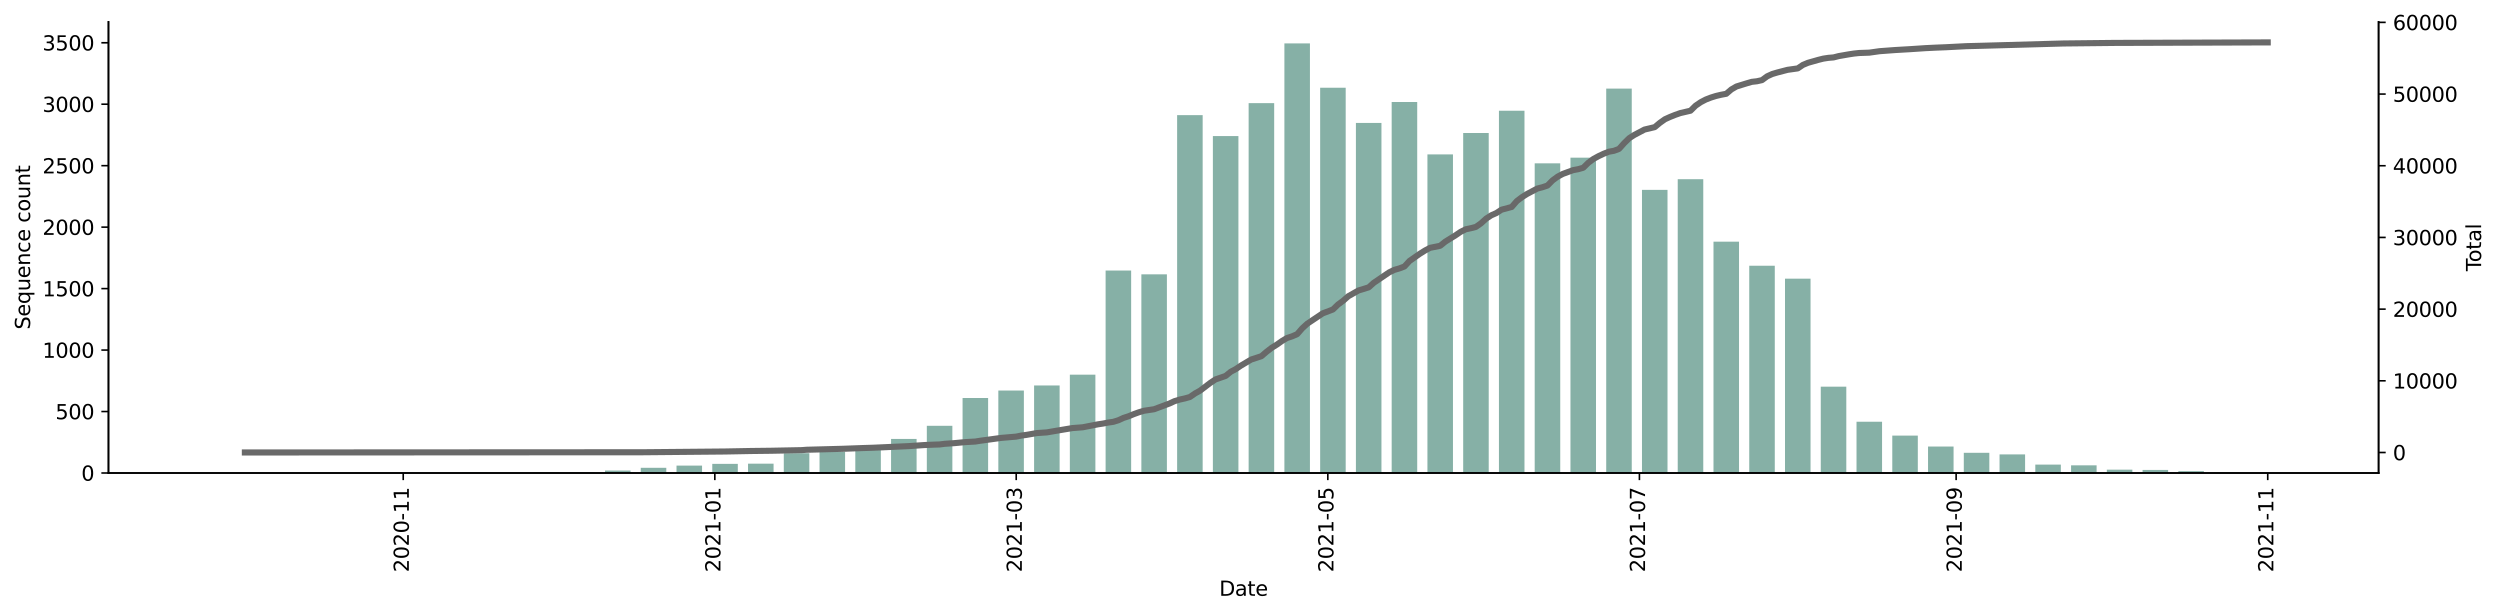 <?xml version="1.0" encoding="utf-8" standalone="no"?>
<!DOCTYPE svg PUBLIC "-//W3C//DTD SVG 1.1//EN"
  "http://www.w3.org/Graphics/SVG/1.1/DTD/svg11.dtd">
<svg height="302.183pt" version="1.1" viewBox="0 0 1229.019 302.183" width="1229.019pt" xmlns="http://www.w3.org/2000/svg" xmlns:xlink="http://www.w3.org/1999/xlink">
 <defs>
  <style type="text/css">*{stroke-linecap:butt;stroke-linejoin:round;}</style>
 </defs>
 <g id="figure_1">
  <g id="patch_1">
   <path d="M 0 302.183 
L 1229.019 302.183 
L 1229.019 0 
L 0 0 
z
" style="fill:#ffffff;"/>
  </g>
  <g id="axes_1">
   <g id="patch_2">
    <path d="M 53.328 232.522 
L 1169.328 232.522 
L 1169.328 10.762 
L 53.328 10.762 
z
" style="fill:#ffffff;"/>
   </g>
   <g id="patch_3">
    <path clip-path="url(#p41633e5c67)" d="M 104.055 232.522 
L 116.612 232.522 
L 116.612 232.462 
L 104.055 232.462 
z
" style="fill:#86b0a6;"/>
   </g>
   <g id="patch_4">
    <path clip-path="url(#p41633e5c67)" d="M 174.37 232.522 
L 186.927 232.522 
L 186.927 232.401 
L 174.37 232.401 
z
" style="fill:#86b0a6;"/>
   </g>
   <g id="patch_5">
    <path clip-path="url(#p41633e5c67)" d="M 227.107 232.522 
L 239.663 232.522 
L 239.663 232.341 
L 227.107 232.341 
z
" style="fill:#86b0a6;"/>
   </g>
   <g id="patch_6">
    <path clip-path="url(#p41633e5c67)" d="M 262.264 232.522 
L 274.82 232.522 
L 274.82 232.28 
L 262.264 232.28 
z
" style="fill:#86b0a6;"/>
   </g>
   <g id="patch_7">
    <path clip-path="url(#p41633e5c67)" d="M 279.843 232.522 
L 292.399 232.522 
L 292.399 232.341 
L 279.843 232.341 
z
" style="fill:#86b0a6;"/>
   </g>
   <g id="patch_8">
    <path clip-path="url(#p41633e5c67)" d="M 297.422 232.522 
L 309.978 232.522 
L 309.978 231.313 
L 297.422 231.313 
z
" style="fill:#86b0a6;"/>
   </g>
   <g id="patch_9">
    <path clip-path="url(#p41633e5c67)" d="M 315 232.522 
L 327.557 232.522 
L 327.557 229.984 
L 315 229.984 
z
" style="fill:#86b0a6;"/>
   </g>
   <g id="patch_10">
    <path clip-path="url(#p41633e5c67)" d="M 332.579 232.522 
L 345.136 232.522 
L 345.136 228.896 
L 332.579 228.896 
z
" style="fill:#86b0a6;"/>
   </g>
   <g id="patch_11">
    <path clip-path="url(#p41633e5c67)" d="M 350.158 232.522 
L 362.714 232.522 
L 362.714 228.05 
L 350.158 228.05 
z
" style="fill:#86b0a6;"/>
   </g>
   <g id="patch_12">
    <path clip-path="url(#p41633e5c67)" d="M 367.737 232.522 
L 380.293 232.522 
L 380.293 227.929 
L 367.737 227.929 
z
" style="fill:#86b0a6;"/>
   </g>
   <g id="patch_13">
    <path clip-path="url(#p41633e5c67)" d="M 385.316 232.522 
L 397.872 232.522 
L 397.872 222.793 
L 385.316 222.793 
z
" style="fill:#86b0a6;"/>
   </g>
   <g id="patch_14">
    <path clip-path="url(#p41633e5c67)" d="M 402.894 232.522 
L 415.451 232.522 
L 415.451 222.068 
L 402.894 222.068 
z
" style="fill:#86b0a6;"/>
   </g>
   <g id="patch_15">
    <path clip-path="url(#p41633e5c67)" d="M 420.473 232.522 
L 433.029 232.522 
L 433.029 220.315 
L 420.473 220.315 
z
" style="fill:#86b0a6;"/>
   </g>
   <g id="patch_16">
    <path clip-path="url(#p41633e5c67)" d="M 438.052 232.522 
L 450.608 232.522 
L 450.608 215.783 
L 438.052 215.783 
z
" style="fill:#86b0a6;"/>
   </g>
   <g id="patch_17">
    <path clip-path="url(#p41633e5c67)" d="M 455.631 232.522 
L 468.187 232.522 
L 468.187 209.317 
L 455.631 209.317 
z
" style="fill:#86b0a6;"/>
   </g>
   <g id="patch_18">
    <path clip-path="url(#p41633e5c67)" d="M 473.209 232.522 
L 485.766 232.522 
L 485.766 195.66 
L 473.209 195.66 
z
" style="fill:#86b0a6;"/>
   </g>
   <g id="patch_19">
    <path clip-path="url(#p41633e5c67)" d="M 490.788 232.522 
L 503.344 232.522 
L 503.344 191.974 
L 490.788 191.974 
z
" style="fill:#86b0a6;"/>
   </g>
   <g id="patch_20">
    <path clip-path="url(#p41633e5c67)" d="M 508.367 232.522 
L 520.923 232.522 
L 520.923 189.496 
L 508.367 189.496 
z
" style="fill:#86b0a6;"/>
   </g>
   <g id="patch_21">
    <path clip-path="url(#p41633e5c67)" d="M 525.946 232.522 
L 538.502 232.522 
L 538.502 184.179 
L 525.946 184.179 
z
" style="fill:#86b0a6;"/>
   </g>
   <g id="patch_22">
    <path clip-path="url(#p41633e5c67)" d="M 543.524 232.522 
L 556.081 232.522 
L 556.081 132.995 
L 543.524 132.995 
z
" style="fill:#86b0a6;"/>
   </g>
   <g id="patch_23">
    <path clip-path="url(#p41633e5c67)" d="M 561.103 232.522 
L 573.659 232.522 
L 573.659 134.868 
L 561.103 134.868 
z
" style="fill:#86b0a6;"/>
   </g>
   <g id="patch_24">
    <path clip-path="url(#p41633e5c67)" d="M 578.682 232.522 
L 591.238 232.522 
L 591.238 56.613 
L 578.682 56.613 
z
" style="fill:#86b0a6;"/>
   </g>
   <g id="patch_25">
    <path clip-path="url(#p41633e5c67)" d="M 596.261 232.522 
L 608.817 232.522 
L 608.817 66.886 
L 596.261 66.886 
z
" style="fill:#86b0a6;"/>
   </g>
   <g id="patch_26">
    <path clip-path="url(#p41633e5c67)" d="M 613.839 232.522 
L 626.396 232.522 
L 626.396 50.691 
L 613.839 50.691 
z
" style="fill:#86b0a6;"/>
   </g>
   <g id="patch_27">
    <path clip-path="url(#p41633e5c67)" d="M 631.418 232.522 
L 643.974 232.522 
L 643.974 21.322 
L 631.418 21.322 
z
" style="fill:#86b0a6;"/>
   </g>
   <g id="patch_28">
    <path clip-path="url(#p41633e5c67)" d="M 648.997 232.522 
L 661.553 232.522 
L 661.553 43.137 
L 648.997 43.137 
z
" style="fill:#86b0a6;"/>
   </g>
   <g id="patch_29">
    <path clip-path="url(#p41633e5c67)" d="M 666.576 232.522 
L 679.132 232.522 
L 679.132 60.42 
L 666.576 60.42 
z
" style="fill:#86b0a6;"/>
   </g>
   <g id="patch_30">
    <path clip-path="url(#p41633e5c67)" d="M 684.154 232.522 
L 696.711 232.522 
L 696.711 50.147 
L 684.154 50.147 
z
" style="fill:#86b0a6;"/>
   </g>
   <g id="patch_31">
    <path clip-path="url(#p41633e5c67)" d="M 701.733 232.522 
L 714.289 232.522 
L 714.289 75.89 
L 701.733 75.89 
z
" style="fill:#86b0a6;"/>
   </g>
   <g id="patch_32">
    <path clip-path="url(#p41633e5c67)" d="M 719.312 232.522 
L 731.868 232.522 
L 731.868 65.375 
L 719.312 65.375 
z
" style="fill:#86b0a6;"/>
   </g>
   <g id="patch_33">
    <path clip-path="url(#p41633e5c67)" d="M 736.891 232.522 
L 749.447 232.522 
L 749.447 54.437 
L 736.891 54.437 
z
" style="fill:#86b0a6;"/>
   </g>
   <g id="patch_34">
    <path clip-path="url(#p41633e5c67)" d="M 754.469 232.522 
L 767.026 232.522 
L 767.026 80.301 
L 754.469 80.301 
z
" style="fill:#86b0a6;"/>
   </g>
   <g id="patch_35">
    <path clip-path="url(#p41633e5c67)" d="M 772.048 232.522 
L 784.604 232.522 
L 784.604 77.521 
L 772.048 77.521 
z
" style="fill:#86b0a6;"/>
   </g>
   <g id="patch_36">
    <path clip-path="url(#p41633e5c67)" d="M 789.627 232.522 
L 802.183 232.522 
L 802.183 43.56 
L 789.627 43.56 
z
" style="fill:#86b0a6;"/>
   </g>
   <g id="patch_37">
    <path clip-path="url(#p41633e5c67)" d="M 807.206 232.522 
L 819.762 232.522 
L 819.762 93.354 
L 807.206 93.354 
z
" style="fill:#86b0a6;"/>
   </g>
   <g id="patch_38">
    <path clip-path="url(#p41633e5c67)" d="M 824.784 232.522 
L 837.341 232.522 
L 837.341 88.096 
L 824.784 88.096 
z
" style="fill:#86b0a6;"/>
   </g>
   <g id="patch_39">
    <path clip-path="url(#p41633e5c67)" d="M 842.363 232.522 
L 854.919 232.522 
L 854.919 118.794 
L 842.363 118.794 
z
" style="fill:#86b0a6;"/>
   </g>
   <g id="patch_40">
    <path clip-path="url(#p41633e5c67)" d="M 859.942 232.522 
L 872.498 232.522 
L 872.498 130.638 
L 859.942 130.638 
z
" style="fill:#86b0a6;"/>
   </g>
   <g id="patch_41">
    <path clip-path="url(#p41633e5c67)" d="M 877.521 232.522 
L 890.077 232.522 
L 890.077 136.984 
L 877.521 136.984 
z
" style="fill:#86b0a6;"/>
   </g>
   <g id="patch_42">
    <path clip-path="url(#p41633e5c67)" d="M 895.1 232.522 
L 907.656 232.522 
L 907.656 190.101 
L 895.1 190.101 
z
" style="fill:#86b0a6;"/>
   </g>
   <g id="patch_43">
    <path clip-path="url(#p41633e5c67)" d="M 912.678 232.522 
L 925.235 232.522 
L 925.235 207.323 
L 912.678 207.323 
z
" style="fill:#86b0a6;"/>
   </g>
   <g id="patch_44">
    <path clip-path="url(#p41633e5c67)" d="M 930.257 232.522 
L 942.813 232.522 
L 942.813 214.152 
L 930.257 214.152 
z
" style="fill:#86b0a6;"/>
   </g>
   <g id="patch_45">
    <path clip-path="url(#p41633e5c67)" d="M 947.836 232.522 
L 960.392 232.522 
L 960.392 219.53 
L 947.836 219.53 
z
" style="fill:#86b0a6;"/>
   </g>
   <g id="patch_46">
    <path clip-path="url(#p41633e5c67)" d="M 965.415 232.522 
L 977.971 232.522 
L 977.971 222.612 
L 965.415 222.612 
z
" style="fill:#86b0a6;"/>
   </g>
   <g id="patch_47">
    <path clip-path="url(#p41633e5c67)" d="M 982.993 232.522 
L 995.55 232.522 
L 995.55 223.397 
L 982.993 223.397 
z
" style="fill:#86b0a6;"/>
   </g>
   <g id="patch_48">
    <path clip-path="url(#p41633e5c67)" d="M 1000.572 232.522 
L 1013.128 232.522 
L 1013.128 228.413 
L 1000.572 228.413 
z
" style="fill:#86b0a6;"/>
   </g>
   <g id="patch_49">
    <path clip-path="url(#p41633e5c67)" d="M 1018.151 232.522 
L 1030.707 232.522 
L 1030.707 228.775 
L 1018.151 228.775 
z
" style="fill:#86b0a6;"/>
   </g>
   <g id="patch_50">
    <path clip-path="url(#p41633e5c67)" d="M 1035.73 232.522 
L 1048.286 232.522 
L 1048.286 230.89 
L 1035.73 230.89 
z
" style="fill:#86b0a6;"/>
   </g>
   <g id="patch_51">
    <path clip-path="url(#p41633e5c67)" d="M 1053.308 232.522 
L 1065.865 232.522 
L 1065.865 231.011 
L 1053.308 231.011 
z
" style="fill:#86b0a6;"/>
   </g>
   <g id="patch_52">
    <path clip-path="url(#p41633e5c67)" d="M 1070.887 232.522 
L 1083.443 232.522 
L 1083.443 231.616 
L 1070.887 231.616 
z
" style="fill:#86b0a6;"/>
   </g>
   <g id="patch_53">
    <path clip-path="url(#p41633e5c67)" d="M 1088.466 232.522 
L 1101.022 232.522 
L 1101.022 232.28 
L 1088.466 232.28 
z
" style="fill:#86b0a6;"/>
   </g>
   <g id="patch_54">
    <path clip-path="url(#p41633e5c67)" d="M 1106.045 232.522 
L 1118.601 232.522 
L 1118.601 232.462 
L 1106.045 232.462 
z
" style="fill:#86b0a6;"/>
   </g>
   <g id="matplotlib.axis_1">
    <g id="xtick_1">
     <g id="line2d_1">
      <defs>
       <path d="M 0 0 
L 0 3.5 
" id="m84b0f81913" style="stroke:#000000;stroke-width:0.8;"/>
      </defs>
      <g>
       <use style="stroke:#000000;stroke-width:0.8;" x="198.227" xlink:href="#m84b0f81913" y="232.522"/>
      </g>
     </g>
     <g id="text_1">
      <!-- 2020-11 -->
      <g transform="translate(200.987 281.305)rotate(-90)scale(0.1 -0.1)">
       <defs>
        <path d="M 1228 531 
L 3431 531 
L 3431 0 
L 469 0 
L 469 531 
Q 828 903 1448 1529 
Q 2069 2156 2228 2338 
Q 2531 2678 2651 2914 
Q 2772 3150 2772 3378 
Q 2772 3750 2511 3984 
Q 2250 4219 1831 4219 
Q 1534 4219 1204 4116 
Q 875 4013 500 3803 
L 500 4441 
Q 881 4594 1212 4672 
Q 1544 4750 1819 4750 
Q 2544 4750 2975 4387 
Q 3406 4025 3406 3419 
Q 3406 3131 3298 2873 
Q 3191 2616 2906 2266 
Q 2828 2175 2409 1742 
Q 1991 1309 1228 531 
z
" id="DejaVuSans-32" transform="scale(0.016)"/>
        <path d="M 2034 4250 
Q 1547 4250 1301 3770 
Q 1056 3291 1056 2328 
Q 1056 1369 1301 889 
Q 1547 409 2034 409 
Q 2525 409 2770 889 
Q 3016 1369 3016 2328 
Q 3016 3291 2770 3770 
Q 2525 4250 2034 4250 
z
M 2034 4750 
Q 2819 4750 3233 4129 
Q 3647 3509 3647 2328 
Q 3647 1150 3233 529 
Q 2819 -91 2034 -91 
Q 1250 -91 836 529 
Q 422 1150 422 2328 
Q 422 3509 836 4129 
Q 1250 4750 2034 4750 
z
" id="DejaVuSans-30" transform="scale(0.016)"/>
        <path d="M 313 2009 
L 1997 2009 
L 1997 1497 
L 313 1497 
L 313 2009 
z
" id="DejaVuSans-2d" transform="scale(0.016)"/>
        <path d="M 794 531 
L 1825 531 
L 1825 4091 
L 703 3866 
L 703 4441 
L 1819 4666 
L 2450 4666 
L 2450 531 
L 3481 531 
L 3481 0 
L 794 0 
L 794 531 
z
" id="DejaVuSans-31" transform="scale(0.016)"/>
       </defs>
       <use xlink:href="#DejaVuSans-32"/>
       <use x="63.623" xlink:href="#DejaVuSans-30"/>
       <use x="127.246" xlink:href="#DejaVuSans-32"/>
       <use x="190.869" xlink:href="#DejaVuSans-30"/>
       <use x="254.492" xlink:href="#DejaVuSans-2d"/>
       <use x="290.576" xlink:href="#DejaVuSans-31"/>
       <use x="354.199" xlink:href="#DejaVuSans-31"/>
      </g>
     </g>
    </g>
    <g id="xtick_2">
     <g id="line2d_2">
      <g>
       <use style="stroke:#000000;stroke-width:0.8;" x="351.414" xlink:href="#m84b0f81913" y="232.522"/>
      </g>
     </g>
     <g id="text_2">
      <!-- 2021-01 -->
      <g transform="translate(354.173 281.305)rotate(-90)scale(0.1 -0.1)">
       <use xlink:href="#DejaVuSans-32"/>
       <use x="63.623" xlink:href="#DejaVuSans-30"/>
       <use x="127.246" xlink:href="#DejaVuSans-32"/>
       <use x="190.869" xlink:href="#DejaVuSans-31"/>
       <use x="254.492" xlink:href="#DejaVuSans-2d"/>
       <use x="290.576" xlink:href="#DejaVuSans-30"/>
       <use x="354.199" xlink:href="#DejaVuSans-31"/>
      </g>
     </g>
    </g>
    <g id="xtick_3">
     <g id="line2d_3">
      <g>
       <use style="stroke:#000000;stroke-width:0.8;" x="499.577" xlink:href="#m84b0f81913" y="232.522"/>
      </g>
     </g>
     <g id="text_3">
      <!-- 2021-03 -->
      <g transform="translate(502.337 281.305)rotate(-90)scale(0.1 -0.1)">
       <defs>
        <path d="M 2597 2516 
Q 3050 2419 3304 2112 
Q 3559 1806 3559 1356 
Q 3559 666 3084 287 
Q 2609 -91 1734 -91 
Q 1441 -91 1130 -33 
Q 819 25 488 141 
L 488 750 
Q 750 597 1062 519 
Q 1375 441 1716 441 
Q 2309 441 2620 675 
Q 2931 909 2931 1356 
Q 2931 1769 2642 2001 
Q 2353 2234 1838 2234 
L 1294 2234 
L 1294 2753 
L 1863 2753 
Q 2328 2753 2575 2939 
Q 2822 3125 2822 3475 
Q 2822 3834 2567 4026 
Q 2313 4219 1838 4219 
Q 1578 4219 1281 4162 
Q 984 4106 628 3988 
L 628 4550 
Q 988 4650 1302 4700 
Q 1616 4750 1894 4750 
Q 2613 4750 3031 4423 
Q 3450 4097 3450 3541 
Q 3450 3153 3228 2886 
Q 3006 2619 2597 2516 
z
" id="DejaVuSans-33" transform="scale(0.016)"/>
       </defs>
       <use xlink:href="#DejaVuSans-32"/>
       <use x="63.623" xlink:href="#DejaVuSans-30"/>
       <use x="127.246" xlink:href="#DejaVuSans-32"/>
       <use x="190.869" xlink:href="#DejaVuSans-31"/>
       <use x="254.492" xlink:href="#DejaVuSans-2d"/>
       <use x="290.576" xlink:href="#DejaVuSans-30"/>
       <use x="354.199" xlink:href="#DejaVuSans-33"/>
      </g>
     </g>
    </g>
    <g id="xtick_4">
     <g id="line2d_4">
      <g>
       <use style="stroke:#000000;stroke-width:0.8;" x="652.764" xlink:href="#m84b0f81913" y="232.522"/>
      </g>
     </g>
     <g id="text_4">
      <!-- 2021-05 -->
      <g transform="translate(655.523 281.305)rotate(-90)scale(0.1 -0.1)">
       <defs>
        <path d="M 691 4666 
L 3169 4666 
L 3169 4134 
L 1269 4134 
L 1269 2991 
Q 1406 3038 1543 3061 
Q 1681 3084 1819 3084 
Q 2600 3084 3056 2656 
Q 3513 2228 3513 1497 
Q 3513 744 3044 326 
Q 2575 -91 1722 -91 
Q 1428 -91 1123 -41 
Q 819 9 494 109 
L 494 744 
Q 775 591 1075 516 
Q 1375 441 1709 441 
Q 2250 441 2565 725 
Q 2881 1009 2881 1497 
Q 2881 1984 2565 2268 
Q 2250 2553 1709 2553 
Q 1456 2553 1204 2497 
Q 953 2441 691 2322 
L 691 4666 
z
" id="DejaVuSans-35" transform="scale(0.016)"/>
       </defs>
       <use xlink:href="#DejaVuSans-32"/>
       <use x="63.623" xlink:href="#DejaVuSans-30"/>
       <use x="127.246" xlink:href="#DejaVuSans-32"/>
       <use x="190.869" xlink:href="#DejaVuSans-31"/>
       <use x="254.492" xlink:href="#DejaVuSans-2d"/>
       <use x="290.576" xlink:href="#DejaVuSans-30"/>
       <use x="354.199" xlink:href="#DejaVuSans-35"/>
      </g>
     </g>
    </g>
    <g id="xtick_5">
     <g id="line2d_5">
      <g>
       <use style="stroke:#000000;stroke-width:0.8;" x="805.95" xlink:href="#m84b0f81913" y="232.522"/>
      </g>
     </g>
     <g id="text_5">
      <!-- 2021-07 -->
      <g transform="translate(808.709 281.305)rotate(-90)scale(0.1 -0.1)">
       <defs>
        <path d="M 525 4666 
L 3525 4666 
L 3525 4397 
L 1831 0 
L 1172 0 
L 2766 4134 
L 525 4134 
L 525 4666 
z
" id="DejaVuSans-37" transform="scale(0.016)"/>
       </defs>
       <use xlink:href="#DejaVuSans-32"/>
       <use x="63.623" xlink:href="#DejaVuSans-30"/>
       <use x="127.246" xlink:href="#DejaVuSans-32"/>
       <use x="190.869" xlink:href="#DejaVuSans-31"/>
       <use x="254.492" xlink:href="#DejaVuSans-2d"/>
       <use x="290.576" xlink:href="#DejaVuSans-30"/>
       <use x="354.199" xlink:href="#DejaVuSans-37"/>
      </g>
     </g>
    </g>
    <g id="xtick_6">
     <g id="line2d_6">
      <g>
       <use style="stroke:#000000;stroke-width:0.8;" x="961.648" xlink:href="#m84b0f81913" y="232.522"/>
      </g>
     </g>
     <g id="text_6">
      <!-- 2021-09 -->
      <g transform="translate(964.407 281.305)rotate(-90)scale(0.1 -0.1)">
       <defs>
        <path d="M 703 97 
L 703 672 
Q 941 559 1184 500 
Q 1428 441 1663 441 
Q 2288 441 2617 861 
Q 2947 1281 2994 2138 
Q 2813 1869 2534 1725 
Q 2256 1581 1919 1581 
Q 1219 1581 811 2004 
Q 403 2428 403 3163 
Q 403 3881 828 4315 
Q 1253 4750 1959 4750 
Q 2769 4750 3195 4129 
Q 3622 3509 3622 2328 
Q 3622 1225 3098 567 
Q 2575 -91 1691 -91 
Q 1453 -91 1209 -44 
Q 966 3 703 97 
z
M 1959 2075 
Q 2384 2075 2632 2365 
Q 2881 2656 2881 3163 
Q 2881 3666 2632 3958 
Q 2384 4250 1959 4250 
Q 1534 4250 1286 3958 
Q 1038 3666 1038 3163 
Q 1038 2656 1286 2365 
Q 1534 2075 1959 2075 
z
" id="DejaVuSans-39" transform="scale(0.016)"/>
       </defs>
       <use xlink:href="#DejaVuSans-32"/>
       <use x="63.623" xlink:href="#DejaVuSans-30"/>
       <use x="127.246" xlink:href="#DejaVuSans-32"/>
       <use x="190.869" xlink:href="#DejaVuSans-31"/>
       <use x="254.492" xlink:href="#DejaVuSans-2d"/>
       <use x="290.576" xlink:href="#DejaVuSans-30"/>
       <use x="354.199" xlink:href="#DejaVuSans-39"/>
      </g>
     </g>
    </g>
    <g id="xtick_7">
     <g id="line2d_7">
      <g>
       <use style="stroke:#000000;stroke-width:0.8;" x="1114.834" xlink:href="#m84b0f81913" y="232.522"/>
      </g>
     </g>
     <g id="text_7">
      <!-- 2021-11 -->
      <g transform="translate(1117.593 281.305)rotate(-90)scale(0.1 -0.1)">
       <use xlink:href="#DejaVuSans-32"/>
       <use x="63.623" xlink:href="#DejaVuSans-30"/>
       <use x="127.246" xlink:href="#DejaVuSans-32"/>
       <use x="190.869" xlink:href="#DejaVuSans-31"/>
       <use x="254.492" xlink:href="#DejaVuSans-2d"/>
       <use x="290.576" xlink:href="#DejaVuSans-31"/>
       <use x="354.199" xlink:href="#DejaVuSans-31"/>
      </g>
     </g>
    </g>
    <g id="text_8">
     <!-- Date -->
     <g transform="translate(599.377 292.903)scale(0.1 -0.1)">
      <defs>
       <path d="M 1259 4147 
L 1259 519 
L 2022 519 
Q 2988 519 3436 956 
Q 3884 1394 3884 2338 
Q 3884 3275 3436 3711 
Q 2988 4147 2022 4147 
L 1259 4147 
z
M 628 4666 
L 1925 4666 
Q 3281 4666 3915 4102 
Q 4550 3538 4550 2338 
Q 4550 1131 3912 565 
Q 3275 0 1925 0 
L 628 0 
L 628 4666 
z
" id="DejaVuSans-44" transform="scale(0.016)"/>
       <path d="M 2194 1759 
Q 1497 1759 1228 1600 
Q 959 1441 959 1056 
Q 959 750 1161 570 
Q 1363 391 1709 391 
Q 2188 391 2477 730 
Q 2766 1069 2766 1631 
L 2766 1759 
L 2194 1759 
z
M 3341 1997 
L 3341 0 
L 2766 0 
L 2766 531 
Q 2569 213 2275 61 
Q 1981 -91 1556 -91 
Q 1019 -91 701 211 
Q 384 513 384 1019 
Q 384 1609 779 1909 
Q 1175 2209 1959 2209 
L 2766 2209 
L 2766 2266 
Q 2766 2663 2505 2880 
Q 2244 3097 1772 3097 
Q 1472 3097 1187 3025 
Q 903 2953 641 2809 
L 641 3341 
Q 956 3463 1253 3523 
Q 1550 3584 1831 3584 
Q 2591 3584 2966 3190 
Q 3341 2797 3341 1997 
z
" id="DejaVuSans-61" transform="scale(0.016)"/>
       <path d="M 1172 4494 
L 1172 3500 
L 2356 3500 
L 2356 3053 
L 1172 3053 
L 1172 1153 
Q 1172 725 1289 603 
Q 1406 481 1766 481 
L 2356 481 
L 2356 0 
L 1766 0 
Q 1100 0 847 248 
Q 594 497 594 1153 
L 594 3053 
L 172 3053 
L 172 3500 
L 594 3500 
L 594 4494 
L 1172 4494 
z
" id="DejaVuSans-74" transform="scale(0.016)"/>
       <path d="M 3597 1894 
L 3597 1613 
L 953 1613 
Q 991 1019 1311 708 
Q 1631 397 2203 397 
Q 2534 397 2845 478 
Q 3156 559 3463 722 
L 3463 178 
Q 3153 47 2828 -22 
Q 2503 -91 2169 -91 
Q 1331 -91 842 396 
Q 353 884 353 1716 
Q 353 2575 817 3079 
Q 1281 3584 2069 3584 
Q 2775 3584 3186 3129 
Q 3597 2675 3597 1894 
z
M 3022 2063 
Q 3016 2534 2758 2815 
Q 2500 3097 2075 3097 
Q 1594 3097 1305 2825 
Q 1016 2553 972 2059 
L 3022 2063 
z
" id="DejaVuSans-65" transform="scale(0.016)"/>
      </defs>
      <use xlink:href="#DejaVuSans-44"/>
      <use x="77.002" xlink:href="#DejaVuSans-61"/>
      <use x="138.281" xlink:href="#DejaVuSans-74"/>
      <use x="177.49" xlink:href="#DejaVuSans-65"/>
     </g>
    </g>
   </g>
   <g id="matplotlib.axis_2">
    <g id="ytick_1">
     <g id="line2d_8">
      <defs>
       <path d="M 0 0 
L -3.5 0 
" id="md6a8d4bed9" style="stroke:#000000;stroke-width:0.8;"/>
      </defs>
      <g>
       <use style="stroke:#000000;stroke-width:0.8;" x="53.328" xlink:href="#md6a8d4bed9" y="232.522"/>
      </g>
     </g>
     <g id="text_9">
      <!-- 0 -->
      <g transform="translate(39.966 236.321)scale(0.1 -0.1)">
       <use xlink:href="#DejaVuSans-30"/>
      </g>
     </g>
    </g>
    <g id="ytick_2">
     <g id="line2d_9">
      <g>
       <use style="stroke:#000000;stroke-width:0.8;" x="53.328" xlink:href="#md6a8d4bed9" y="202.307"/>
      </g>
     </g>
     <g id="text_10">
      <!-- 500 -->
      <g transform="translate(27.241 206.107)scale(0.1 -0.1)">
       <use xlink:href="#DejaVuSans-35"/>
       <use x="63.623" xlink:href="#DejaVuSans-30"/>
       <use x="127.246" xlink:href="#DejaVuSans-30"/>
      </g>
     </g>
    </g>
    <g id="ytick_3">
     <g id="line2d_10">
      <g>
       <use style="stroke:#000000;stroke-width:0.8;" x="53.328" xlink:href="#md6a8d4bed9" y="172.093"/>
      </g>
     </g>
     <g id="text_11">
      <!-- 1000 -->
      <g transform="translate(20.878 175.892)scale(0.1 -0.1)">
       <use xlink:href="#DejaVuSans-31"/>
       <use x="63.623" xlink:href="#DejaVuSans-30"/>
       <use x="127.246" xlink:href="#DejaVuSans-30"/>
       <use x="190.869" xlink:href="#DejaVuSans-30"/>
      </g>
     </g>
    </g>
    <g id="ytick_4">
     <g id="line2d_11">
      <g>
       <use style="stroke:#000000;stroke-width:0.8;" x="53.328" xlink:href="#md6a8d4bed9" y="141.878"/>
      </g>
     </g>
     <g id="text_12">
      <!-- 1500 -->
      <g transform="translate(20.878 145.677)scale(0.1 -0.1)">
       <use xlink:href="#DejaVuSans-31"/>
       <use x="63.623" xlink:href="#DejaVuSans-35"/>
       <use x="127.246" xlink:href="#DejaVuSans-30"/>
       <use x="190.869" xlink:href="#DejaVuSans-30"/>
      </g>
     </g>
    </g>
    <g id="ytick_5">
     <g id="line2d_12">
      <g>
       <use style="stroke:#000000;stroke-width:0.8;" x="53.328" xlink:href="#md6a8d4bed9" y="111.664"/>
      </g>
     </g>
     <g id="text_13">
      <!-- 2000 -->
      <g transform="translate(20.878 115.463)scale(0.1 -0.1)">
       <use xlink:href="#DejaVuSans-32"/>
       <use x="63.623" xlink:href="#DejaVuSans-30"/>
       <use x="127.246" xlink:href="#DejaVuSans-30"/>
       <use x="190.869" xlink:href="#DejaVuSans-30"/>
      </g>
     </g>
    </g>
    <g id="ytick_6">
     <g id="line2d_13">
      <g>
       <use style="stroke:#000000;stroke-width:0.8;" x="53.328" xlink:href="#md6a8d4bed9" y="81.449"/>
      </g>
     </g>
     <g id="text_14">
      <!-- 2500 -->
      <g transform="translate(20.878 85.248)scale(0.1 -0.1)">
       <use xlink:href="#DejaVuSans-32"/>
       <use x="63.623" xlink:href="#DejaVuSans-35"/>
       <use x="127.246" xlink:href="#DejaVuSans-30"/>
       <use x="190.869" xlink:href="#DejaVuSans-30"/>
      </g>
     </g>
    </g>
    <g id="ytick_7">
     <g id="line2d_14">
      <g>
       <use style="stroke:#000000;stroke-width:0.8;" x="53.328" xlink:href="#md6a8d4bed9" y="51.234"/>
      </g>
     </g>
     <g id="text_15">
      <!-- 3000 -->
      <g transform="translate(20.878 55.034)scale(0.1 -0.1)">
       <use xlink:href="#DejaVuSans-33"/>
       <use x="63.623" xlink:href="#DejaVuSans-30"/>
       <use x="127.246" xlink:href="#DejaVuSans-30"/>
       <use x="190.869" xlink:href="#DejaVuSans-30"/>
      </g>
     </g>
    </g>
    <g id="ytick_8">
     <g id="line2d_15">
      <g>
       <use style="stroke:#000000;stroke-width:0.8;" x="53.328" xlink:href="#md6a8d4bed9" y="21.02"/>
      </g>
     </g>
     <g id="text_16">
      <!-- 3500 -->
      <g transform="translate(20.878 24.819)scale(0.1 -0.1)">
       <use xlink:href="#DejaVuSans-33"/>
       <use x="63.623" xlink:href="#DejaVuSans-35"/>
       <use x="127.246" xlink:href="#DejaVuSans-30"/>
       <use x="190.869" xlink:href="#DejaVuSans-30"/>
      </g>
     </g>
    </g>
    <g id="text_17">
     <!-- Sequence count -->
     <g transform="translate(14.798 162.002)rotate(-90)scale(0.1 -0.1)">
      <defs>
       <path d="M 3425 4513 
L 3425 3897 
Q 3066 4069 2747 4153 
Q 2428 4238 2131 4238 
Q 1616 4238 1336 4038 
Q 1056 3838 1056 3469 
Q 1056 3159 1242 3001 
Q 1428 2844 1947 2747 
L 2328 2669 
Q 3034 2534 3370 2195 
Q 3706 1856 3706 1288 
Q 3706 609 3251 259 
Q 2797 -91 1919 -91 
Q 1588 -91 1214 -16 
Q 841 59 441 206 
L 441 856 
Q 825 641 1194 531 
Q 1563 422 1919 422 
Q 2459 422 2753 634 
Q 3047 847 3047 1241 
Q 3047 1584 2836 1778 
Q 2625 1972 2144 2069 
L 1759 2144 
Q 1053 2284 737 2584 
Q 422 2884 422 3419 
Q 422 4038 858 4394 
Q 1294 4750 2059 4750 
Q 2388 4750 2728 4690 
Q 3069 4631 3425 4513 
z
" id="DejaVuSans-53" transform="scale(0.016)"/>
       <path d="M 947 1747 
Q 947 1113 1208 752 
Q 1469 391 1925 391 
Q 2381 391 2643 752 
Q 2906 1113 2906 1747 
Q 2906 2381 2643 2742 
Q 2381 3103 1925 3103 
Q 1469 3103 1208 2742 
Q 947 2381 947 1747 
z
M 2906 525 
Q 2725 213 2448 61 
Q 2172 -91 1784 -91 
Q 1150 -91 751 415 
Q 353 922 353 1747 
Q 353 2572 751 3078 
Q 1150 3584 1784 3584 
Q 2172 3584 2448 3432 
Q 2725 3281 2906 2969 
L 2906 3500 
L 3481 3500 
L 3481 -1331 
L 2906 -1331 
L 2906 525 
z
" id="DejaVuSans-71" transform="scale(0.016)"/>
       <path d="M 544 1381 
L 544 3500 
L 1119 3500 
L 1119 1403 
Q 1119 906 1312 657 
Q 1506 409 1894 409 
Q 2359 409 2629 706 
Q 2900 1003 2900 1516 
L 2900 3500 
L 3475 3500 
L 3475 0 
L 2900 0 
L 2900 538 
Q 2691 219 2414 64 
Q 2138 -91 1772 -91 
Q 1169 -91 856 284 
Q 544 659 544 1381 
z
M 1991 3584 
L 1991 3584 
z
" id="DejaVuSans-75" transform="scale(0.016)"/>
       <path d="M 3513 2113 
L 3513 0 
L 2938 0 
L 2938 2094 
Q 2938 2591 2744 2837 
Q 2550 3084 2163 3084 
Q 1697 3084 1428 2787 
Q 1159 2491 1159 1978 
L 1159 0 
L 581 0 
L 581 3500 
L 1159 3500 
L 1159 2956 
Q 1366 3272 1645 3428 
Q 1925 3584 2291 3584 
Q 2894 3584 3203 3211 
Q 3513 2838 3513 2113 
z
" id="DejaVuSans-6e" transform="scale(0.016)"/>
       <path d="M 3122 3366 
L 3122 2828 
Q 2878 2963 2633 3030 
Q 2388 3097 2138 3097 
Q 1578 3097 1268 2742 
Q 959 2388 959 1747 
Q 959 1106 1268 751 
Q 1578 397 2138 397 
Q 2388 397 2633 464 
Q 2878 531 3122 666 
L 3122 134 
Q 2881 22 2623 -34 
Q 2366 -91 2075 -91 
Q 1284 -91 818 406 
Q 353 903 353 1747 
Q 353 2603 823 3093 
Q 1294 3584 2113 3584 
Q 2378 3584 2631 3529 
Q 2884 3475 3122 3366 
z
" id="DejaVuSans-63" transform="scale(0.016)"/>
       <path id="DejaVuSans-20" transform="scale(0.016)"/>
       <path d="M 1959 3097 
Q 1497 3097 1228 2736 
Q 959 2375 959 1747 
Q 959 1119 1226 758 
Q 1494 397 1959 397 
Q 2419 397 2687 759 
Q 2956 1122 2956 1747 
Q 2956 2369 2687 2733 
Q 2419 3097 1959 3097 
z
M 1959 3584 
Q 2709 3584 3137 3096 
Q 3566 2609 3566 1747 
Q 3566 888 3137 398 
Q 2709 -91 1959 -91 
Q 1206 -91 779 398 
Q 353 888 353 1747 
Q 353 2609 779 3096 
Q 1206 3584 1959 3584 
z
" id="DejaVuSans-6f" transform="scale(0.016)"/>
      </defs>
      <use xlink:href="#DejaVuSans-53"/>
      <use x="63.477" xlink:href="#DejaVuSans-65"/>
      <use x="125" xlink:href="#DejaVuSans-71"/>
      <use x="188.477" xlink:href="#DejaVuSans-75"/>
      <use x="251.855" xlink:href="#DejaVuSans-65"/>
      <use x="313.379" xlink:href="#DejaVuSans-6e"/>
      <use x="376.758" xlink:href="#DejaVuSans-63"/>
      <use x="431.738" xlink:href="#DejaVuSans-65"/>
      <use x="493.262" xlink:href="#DejaVuSans-20"/>
      <use x="525.049" xlink:href="#DejaVuSans-63"/>
      <use x="580.029" xlink:href="#DejaVuSans-6f"/>
      <use x="641.211" xlink:href="#DejaVuSans-75"/>
      <use x="704.59" xlink:href="#DejaVuSans-6e"/>
      <use x="767.969" xlink:href="#DejaVuSans-74"/>
     </g>
    </g>
   </g>
   <g id="patch_55">
    <path d="M 53.328 232.522 
L 53.328 10.762 
" style="fill:none;stroke:#000000;stroke-linecap:square;stroke-linejoin:miter;stroke-width:0.8;"/>
   </g>
   <g id="patch_56">
    <path d="M 1169.328 232.522 
L 1169.328 10.762 
" style="fill:none;stroke:#000000;stroke-linecap:square;stroke-linejoin:miter;stroke-width:0.8;"/>
   </g>
   <g id="patch_57">
    <path d="M 53.328 232.522 
L 1169.328 232.522 
" style="fill:none;stroke:#000000;stroke-linecap:square;stroke-linejoin:miter;stroke-width:0.8;"/>
   </g>
  </g>
  <g id="axes_2">
   <g id="matplotlib.axis_3">
    <g id="ytick_9">
     <g id="line2d_16">
      <defs>
       <path d="M 0 0 
L 3.5 0 
" id="m5c1cb759db" style="stroke:#000000;stroke-width:0.8;"/>
      </defs>
      <g>
       <use style="stroke:#000000;stroke-width:0.8;" x="1169.328" xlink:href="#m5c1cb759db" y="222.446"/>
      </g>
     </g>
     <g id="text_18">
      <!-- 0 -->
      <g transform="translate(1176.328 226.245)scale(0.1 -0.1)">
       <use xlink:href="#DejaVuSans-30"/>
      </g>
     </g>
    </g>
    <g id="ytick_10">
     <g id="line2d_17">
      <g>
       <use style="stroke:#000000;stroke-width:0.8;" x="1169.328" xlink:href="#m5c1cb759db" y="187.205"/>
      </g>
     </g>
     <g id="text_19">
      <!-- 10000 -->
      <g transform="translate(1176.328 191.004)scale(0.1 -0.1)">
       <use xlink:href="#DejaVuSans-31"/>
       <use x="63.623" xlink:href="#DejaVuSans-30"/>
       <use x="127.246" xlink:href="#DejaVuSans-30"/>
       <use x="190.869" xlink:href="#DejaVuSans-30"/>
       <use x="254.492" xlink:href="#DejaVuSans-30"/>
      </g>
     </g>
    </g>
    <g id="ytick_11">
     <g id="line2d_18">
      <g>
       <use style="stroke:#000000;stroke-width:0.8;" x="1169.328" xlink:href="#m5c1cb759db" y="151.963"/>
      </g>
     </g>
     <g id="text_20">
      <!-- 20000 -->
      <g transform="translate(1176.328 155.763)scale(0.1 -0.1)">
       <use xlink:href="#DejaVuSans-32"/>
       <use x="63.623" xlink:href="#DejaVuSans-30"/>
       <use x="127.246" xlink:href="#DejaVuSans-30"/>
       <use x="190.869" xlink:href="#DejaVuSans-30"/>
       <use x="254.492" xlink:href="#DejaVuSans-30"/>
      </g>
     </g>
    </g>
    <g id="ytick_12">
     <g id="line2d_19">
      <g>
       <use style="stroke:#000000;stroke-width:0.8;" x="1169.328" xlink:href="#m5c1cb759db" y="116.722"/>
      </g>
     </g>
     <g id="text_21">
      <!-- 30000 -->
      <g transform="translate(1176.328 120.522)scale(0.1 -0.1)">
       <use xlink:href="#DejaVuSans-33"/>
       <use x="63.623" xlink:href="#DejaVuSans-30"/>
       <use x="127.246" xlink:href="#DejaVuSans-30"/>
       <use x="190.869" xlink:href="#DejaVuSans-30"/>
       <use x="254.492" xlink:href="#DejaVuSans-30"/>
      </g>
     </g>
    </g>
    <g id="ytick_13">
     <g id="line2d_20">
      <g>
       <use style="stroke:#000000;stroke-width:0.8;" x="1169.328" xlink:href="#m5c1cb759db" y="81.481"/>
      </g>
     </g>
     <g id="text_22">
      <!-- 40000 -->
      <g transform="translate(1176.328 85.281)scale(0.1 -0.1)">
       <defs>
        <path d="M 2419 4116 
L 825 1625 
L 2419 1625 
L 2419 4116 
z
M 2253 4666 
L 3047 4666 
L 3047 1625 
L 3713 1625 
L 3713 1100 
L 3047 1100 
L 3047 0 
L 2419 0 
L 2419 1100 
L 313 1100 
L 313 1709 
L 2253 4666 
z
" id="DejaVuSans-34" transform="scale(0.016)"/>
       </defs>
       <use xlink:href="#DejaVuSans-34"/>
       <use x="63.623" xlink:href="#DejaVuSans-30"/>
       <use x="127.246" xlink:href="#DejaVuSans-30"/>
       <use x="190.869" xlink:href="#DejaVuSans-30"/>
       <use x="254.492" xlink:href="#DejaVuSans-30"/>
      </g>
     </g>
    </g>
    <g id="ytick_14">
     <g id="line2d_21">
      <g>
       <use style="stroke:#000000;stroke-width:0.8;" x="1169.328" xlink:href="#m5c1cb759db" y="46.24"/>
      </g>
     </g>
     <g id="text_23">
      <!-- 50000 -->
      <g transform="translate(1176.328 50.039)scale(0.1 -0.1)">
       <use xlink:href="#DejaVuSans-35"/>
       <use x="63.623" xlink:href="#DejaVuSans-30"/>
       <use x="127.246" xlink:href="#DejaVuSans-30"/>
       <use x="190.869" xlink:href="#DejaVuSans-30"/>
       <use x="254.492" xlink:href="#DejaVuSans-30"/>
      </g>
     </g>
    </g>
    <g id="ytick_15">
     <g id="line2d_22">
      <g>
       <use style="stroke:#000000;stroke-width:0.8;" x="1169.328" xlink:href="#m5c1cb759db" y="10.999"/>
      </g>
     </g>
     <g id="text_24">
      <!-- 60000 -->
      <g transform="translate(1176.328 14.798)scale(0.1 -0.1)">
       <defs>
        <path d="M 2113 2584 
Q 1688 2584 1439 2293 
Q 1191 2003 1191 1497 
Q 1191 994 1439 701 
Q 1688 409 2113 409 
Q 2538 409 2786 701 
Q 3034 994 3034 1497 
Q 3034 2003 2786 2293 
Q 2538 2584 2113 2584 
z
M 3366 4563 
L 3366 3988 
Q 3128 4100 2886 4159 
Q 2644 4219 2406 4219 
Q 1781 4219 1451 3797 
Q 1122 3375 1075 2522 
Q 1259 2794 1537 2939 
Q 1816 3084 2150 3084 
Q 2853 3084 3261 2657 
Q 3669 2231 3669 1497 
Q 3669 778 3244 343 
Q 2819 -91 2113 -91 
Q 1303 -91 875 529 
Q 447 1150 447 2328 
Q 447 3434 972 4092 
Q 1497 4750 2381 4750 
Q 2619 4750 2861 4703 
Q 3103 4656 3366 4563 
z
" id="DejaVuSans-36" transform="scale(0.016)"/>
       </defs>
       <use xlink:href="#DejaVuSans-36"/>
       <use x="63.623" xlink:href="#DejaVuSans-30"/>
       <use x="127.246" xlink:href="#DejaVuSans-30"/>
       <use x="190.869" xlink:href="#DejaVuSans-30"/>
       <use x="254.492" xlink:href="#DejaVuSans-30"/>
      </g>
     </g>
    </g>
    <g id="text_25">
     <!-- Total -->
     <g transform="translate(1219.739 133.319)rotate(-90)scale(0.1 -0.1)">
      <defs>
       <path d="M -19 4666 
L 3928 4666 
L 3928 4134 
L 2272 4134 
L 2272 0 
L 1638 0 
L 1638 4134 
L -19 4134 
L -19 4666 
z
" id="DejaVuSans-54" transform="scale(0.016)"/>
       <path d="M 603 4863 
L 1178 4863 
L 1178 0 
L 603 0 
L 603 4863 
z
" id="DejaVuSans-6c" transform="scale(0.016)"/>
      </defs>
      <use xlink:href="#DejaVuSans-54"/>
      <use x="44.084" xlink:href="#DejaVuSans-6f"/>
      <use x="105.266" xlink:href="#DejaVuSans-74"/>
      <use x="144.475" xlink:href="#DejaVuSans-61"/>
      <use x="205.754" xlink:href="#DejaVuSans-6c"/>
     </g>
    </g>
   </g>
   <g id="line2d_23">
    <path clip-path="url(#p41633e5c67)" d="M 120.379 222.442 
L 316.256 222.329 
L 356.436 221.959 
L 368.992 221.716 
L 379.037 221.596 
L 394.105 221.293 
L 396.616 221.103 
L 414.195 220.634 
L 424.24 220.264 
L 429.262 220.109 
L 446.841 219.306 
L 454.375 218.795 
L 459.397 218.576 
L 461.909 218.499 
L 464.42 218.181 
L 469.442 217.829 
L 474.465 217.346 
L 479.487 217.064 
L 481.999 216.659 
L 487.021 215.982 
L 492.044 215.288 
L 499.577 214.643 
L 502.089 214.129 
L 504.6 213.794 
L 509.622 212.909 
L 514.645 212.564 
L 519.667 211.704 
L 527.201 210.442 
L 532.224 210.065 
L 539.757 208.599 
L 542.269 208.222 
L 544.78 207.729 
L 547.291 207.38 
L 549.802 206.601 
L 552.314 205.449 
L 554.825 204.635 
L 557.336 203.602 
L 559.847 202.693 
L 562.359 201.939 
L 567.381 201.178 
L 574.915 198.365 
L 577.426 197.202 
L 579.937 196.434 
L 582.449 195.881 
L 584.96 195.176 
L 587.471 193.432 
L 589.982 192.036 
L 595.005 188.223 
L 597.516 186.542 
L 602.539 184.808 
L 605.05 182.757 
L 607.561 181.418 
L 610.072 179.723 
L 615.095 176.745 
L 620.118 175.11 
L 622.629 172.953 
L 625.14 171.011 
L 627.651 169.454 
L 630.163 167.688 
L 632.674 166.18 
L 635.185 165.359 
L 637.696 164.273 
L 640.208 161.383 
L 642.719 159.093 
L 650.253 154.057 
L 655.275 152.143 
L 657.786 149.715 
L 660.298 147.861 
L 662.809 145.645 
L 667.831 142.808 
L 672.854 141.268 
L 675.365 139.026 
L 682.899 133.909 
L 685.41 132.69 
L 687.921 131.961 
L 690.433 131.016 
L 692.944 128.274 
L 697.966 124.775 
L 700.478 123.2 
L 702.989 121.85 
L 708.011 120.828 
L 710.523 118.795 
L 715.545 115.679 
L 718.056 113.977 
L 720.568 112.719 
L 723.079 112.19 
L 725.59 111.538 
L 728.101 109.755 
L 730.613 107.472 
L 733.124 105.843 
L 735.635 104.733 
L 738.146 103.091 
L 743.169 101.745 
L 745.68 98.855 
L 748.191 96.942 
L 750.703 95.359 
L 755.725 92.709 
L 758.236 92.057 
L 760.748 91.218 
L 763.259 88.671 
L 765.77 86.834 
L 768.281 85.499 
L 773.304 83.652 
L 775.815 83.18 
L 778.326 82.475 
L 780.838 80.015 
L 783.349 78.137 
L 785.86 76.766 
L 788.371 75.582 
L 790.883 74.592 
L 793.394 74.141 
L 795.905 73.214 
L 798.416 70.419 
L 800.928 67.942 
L 803.439 66.335 
L 808.461 63.688 
L 813.484 62.501 
L 815.995 60.4 
L 818.506 58.624 
L 821.018 57.486 
L 823.529 56.478 
L 826.04 55.593 
L 831.063 54.427 
L 833.574 51.949 
L 836.085 50.237 
L 838.596 48.926 
L 841.108 47.957 
L 843.619 47.171 
L 846.13 46.582 
L 848.641 46.11 
L 851.153 43.967 
L 853.664 42.515 
L 858.686 40.965 
L 861.198 40.235 
L 863.709 39.95 
L 866.22 39.386 
L 868.731 37.532 
L 871.243 36.383 
L 873.754 35.636 
L 878.776 34.329 
L 883.799 33.624 
L 886.31 31.918 
L 888.821 30.872 
L 893.844 29.444 
L 896.355 28.817 
L 898.866 28.436 
L 901.378 28.229 
L 903.889 27.584 
L 908.911 26.71 
L 911.423 26.326 
L 913.934 26.061 
L 918.956 25.885 
L 923.979 25.17 
L 931.513 24.609 
L 939.046 24.169 
L 946.58 23.668 
L 951.603 23.422 
L 956.625 23.221 
L 966.67 22.699 
L 974.204 22.505 
L 1014.384 21.374 
L 1039.496 21.096 
L 1114.834 20.842 
L 1114.834 20.842 
" style="fill:none;stroke:#696969;stroke-linecap:square;stroke-width:3;"/>
   </g>
   <g id="patch_58">
    <path d="M 53.328 232.522 
L 53.328 10.762 
" style="fill:none;stroke:#000000;stroke-linecap:square;stroke-linejoin:miter;stroke-width:0.8;"/>
   </g>
   <g id="patch_59">
    <path d="M 1169.328 232.522 
L 1169.328 10.762 
" style="fill:none;stroke:#000000;stroke-linecap:square;stroke-linejoin:miter;stroke-width:0.8;"/>
   </g>
   <g id="patch_60">
    <path d="M 53.328 232.522 
L 1169.328 232.522 
" style="fill:none;stroke:#000000;stroke-linecap:square;stroke-linejoin:miter;stroke-width:0.8;"/>
   </g>
  </g>
 </g>
 <defs>
  <clipPath id="p41633e5c67">
   <rect height="221.76" width="1116" x="53.328" y="10.762"/>
  </clipPath>
 </defs>
</svg>
